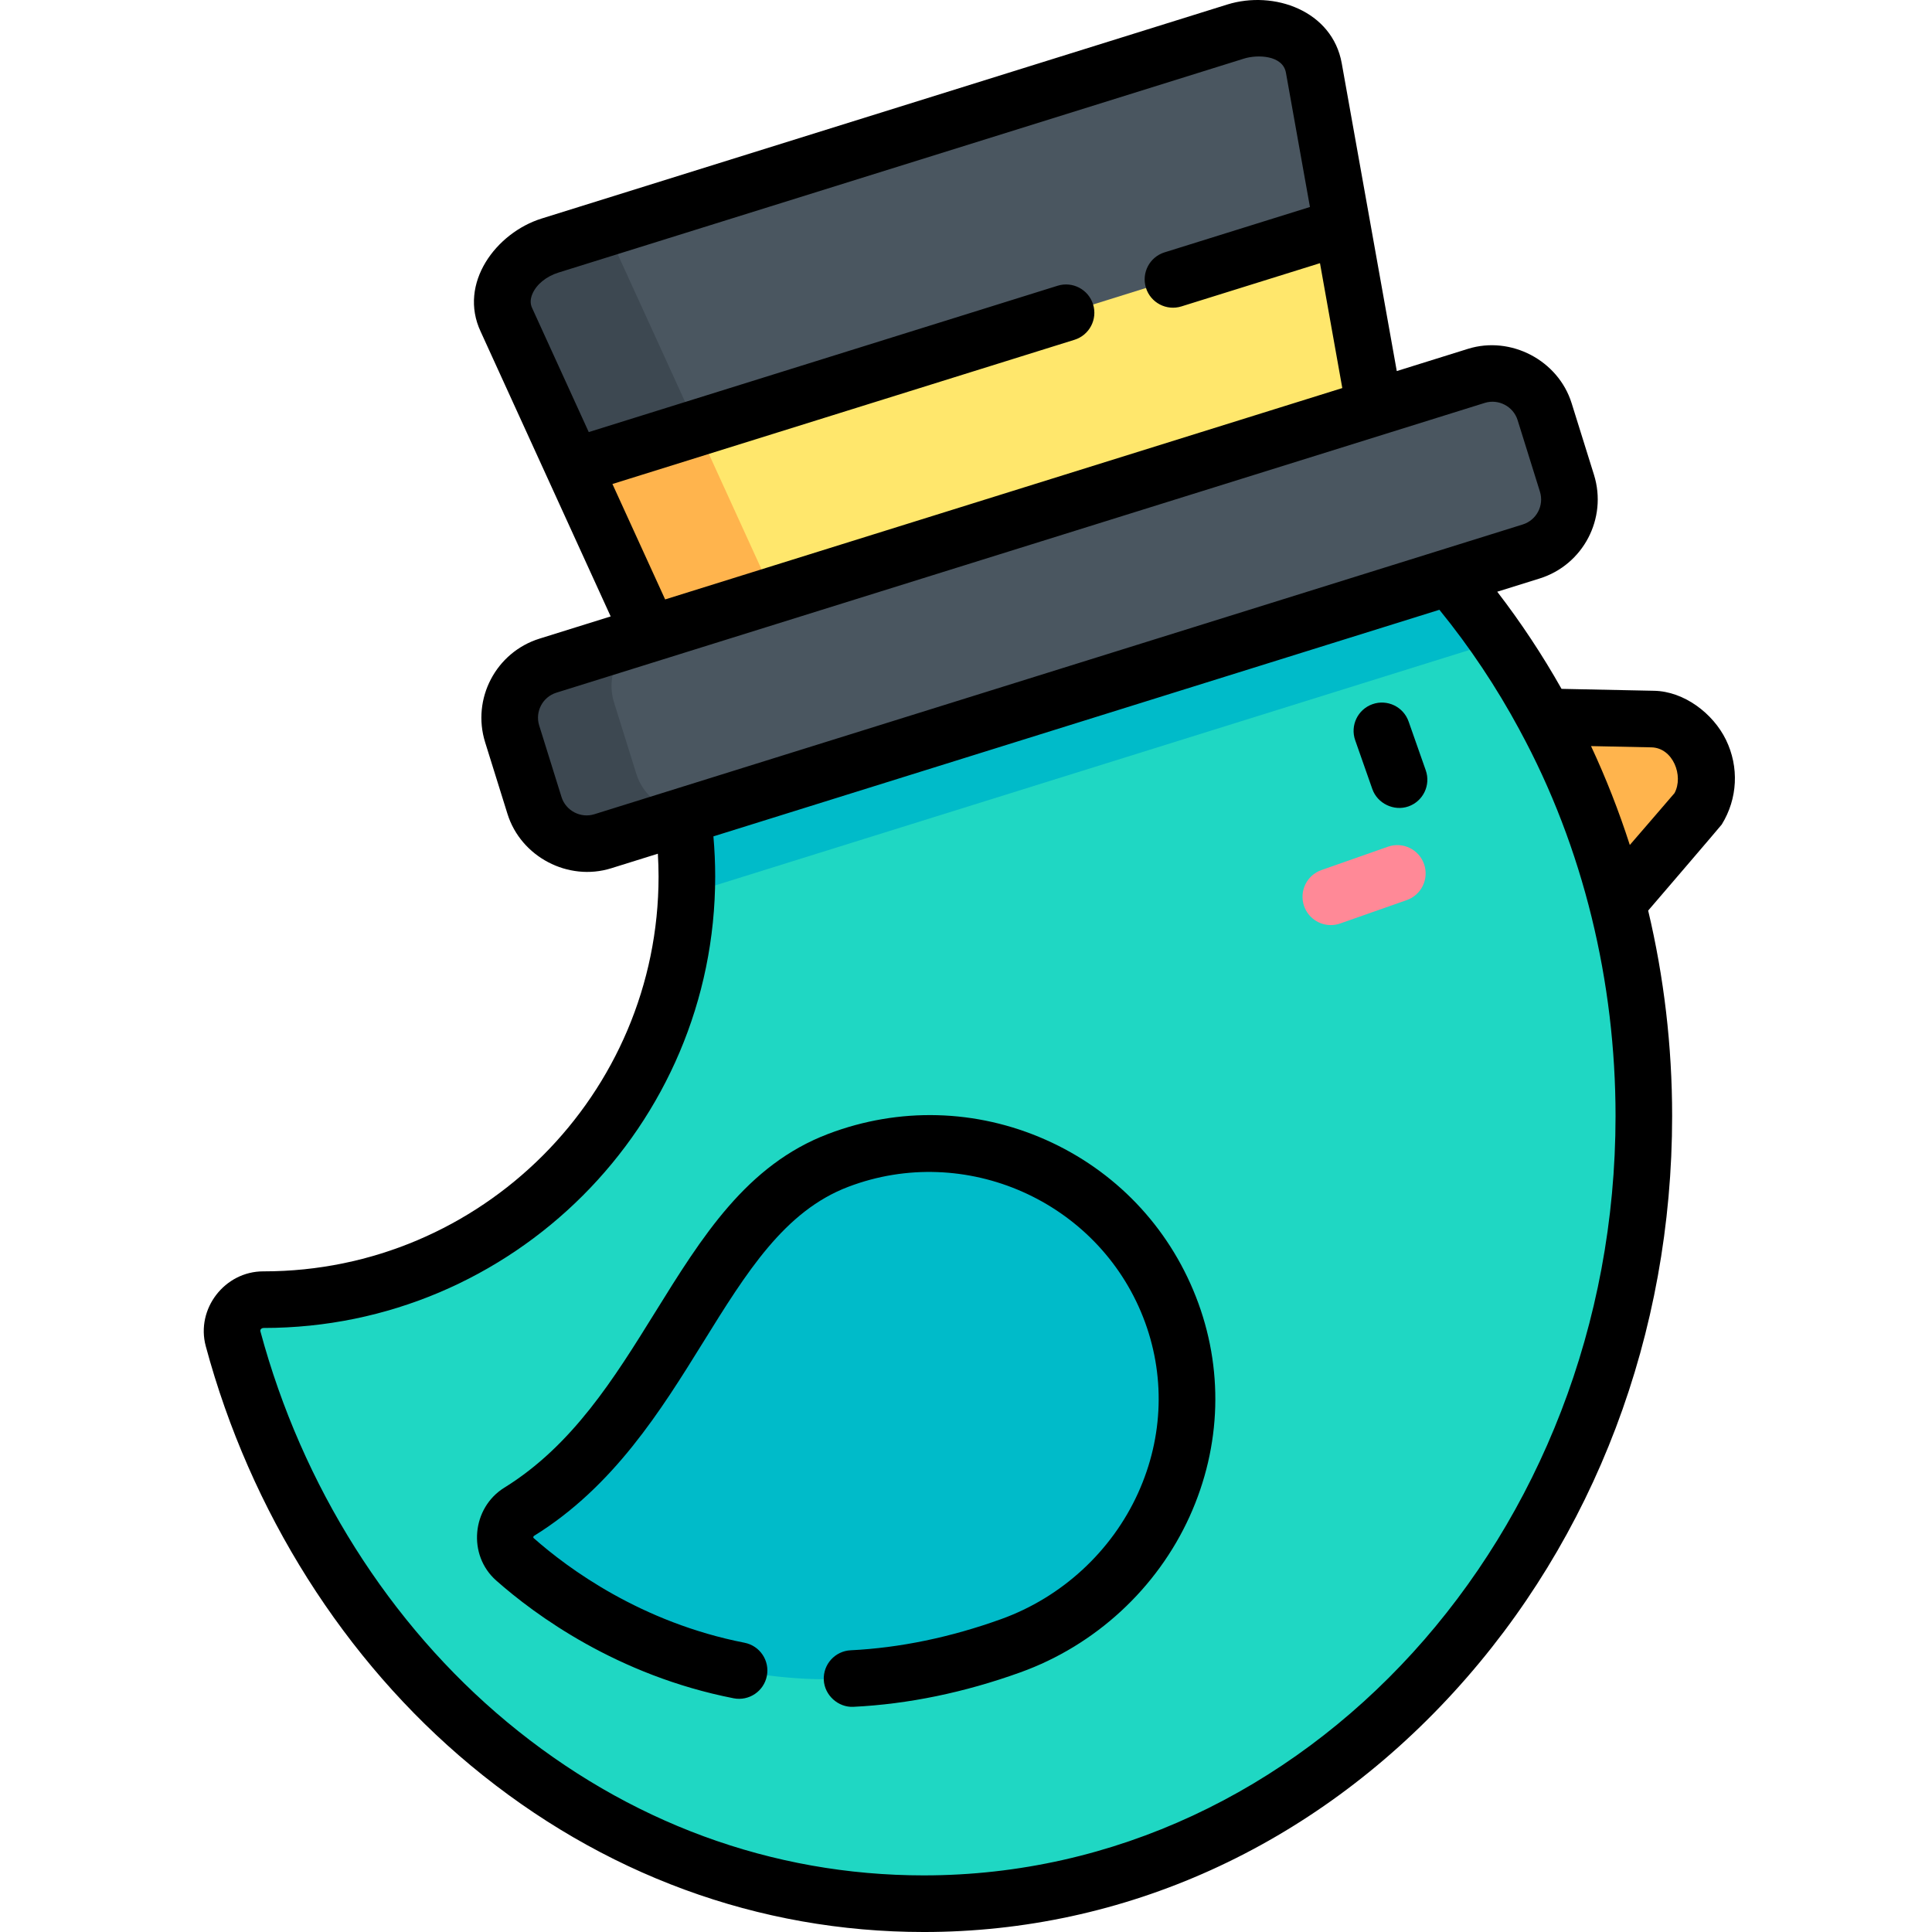 <svg height="511pt" viewBox="-53 0 511 511.999" width="511pt" xmlns="http://www.w3.org/2000/svg"><path d="m355.867 190.008 28.816.598c11.539 1.258 17.82 14.121 11.719 23.992l-21.309 24.789-31.145-11.051zm0 0" fill="#ffb44d"/><path d="m330.5 152.988-108.496 8.328-94.598 55.062c.742 5.207 1.129 10.531 1.129 15.945 0 61.934-50.203 112.141-112.137 112.141-.035 0-.074 0-.109 0-5.453-.008-9.426 5.098-8.008 10.363 23.281 86.539 96.422 149.711 183.055 149.711 105.379 0 190.805-93.461 190.805-208.754 0-55.238-19.621-105.461-51.641-142.797zm0 0" fill="#1fd7c3"/><path d="m299.18 245.156c-3.098 0-5.992-1.93-7.078-5.02-1.371-3.906.684-8.188 4.594-9.562l17.625-6.188c3.91-1.375 8.191.68 9.562 4.59 1.375 3.91-.684 8.191-4.59 9.562l-17.625 6.191c-.824.289-1.664.426-2.488.426zm0 0" fill="#ff8997"/><path d="m273.965 8.406-181.676 56.703c-9.691 3.027-15.09 12.234-11.562 19.727l17.727 38.844 109.078-8.715 94.672-54.879-7.516-42.031c-1.359-8.168-11.031-12.672-20.723-9.648zm0 0" fill="#4a5660"/><path d="m343.516 169.879c-4.07-5.879-8.41-11.52-13.016-16.891l-108.496 8.328-94.598 55.062c.742 5.207 1.133 10.531 1.133 15.945 0 1.57-.043 3.133-.105 4.688zm0 0" fill="#00bbc9"/><path d="m337.762 99.652-26.996 8.426.012-.008-103.242 6.895-88.836 53.059h.012l-26.992 8.422c-7.609 2.379-11.855 10.477-9.48 18.09l5.922 18.965c2.375 7.613 10.473 11.859 18.086 9.48l246.039-76.793c7.613-2.379 11.859-10.477 9.484-18.086l-5.922-18.969c-2.379-7.613-10.477-11.855-18.086-9.48zm0 0" fill="#4a5660"/><path d="m133.223 214.559c-7.613 2.379-15.711-1.867-18.086-9.48l-5.922-18.969c-2.367-7.59 1.848-15.664 9.422-18.062l-26.918 8.402c-7.613 2.375-11.855 10.473-9.48 18.086l5.918 18.965c2.379 7.613 10.477 11.859 18.09 9.484zm0 0" fill="#3d4851"/><path d="m256.434 346.383c-13.645-34.754-52.762-52.137-87.758-38.844-37.332 14.176-44.062 68.055-84.555 93.117-4.5 2.785-5.121 9.105-1.156 12.609 17.637 15.598 64.094 47.16 131.422 22.906 36.547-13.164 56.246-53.633 42.047-89.789zm0 0" fill="#00bbc9"/><path d="m134.582 120.793-27.523-60.293s-14.734 4.602-14.77 4.609c-7.891 2.465-15.602 11.152-11.562 19.727l17.73 38.844zm0 0" fill="#3d4851"/><path d="m302.203 60.086 8.574 47.984-192.078 59.953-20.246-44.344zm0 0" fill="#ffe76c"/><path d="m131.23 113.449-32.773 10.23 20.242 44.344 32.77-10.23zm0 0" fill="#ffb44d"/><path d="m319.793 191.203c-1.371-3.906-5.652-5.965-9.562-4.59-3.906 1.371-5.965 5.652-4.59 9.562 0 0 4.539 12.93 4.543 12.941 1.348 3.832 5.734 5.934 9.562 4.594 3.91-1.375 5.965-5.656 4.594-9.566zm0 0"/><path d="m223.594 302.043c-18.359-8.137-38.812-8.688-57.586-1.559-21.668 8.227-33.465 27.254-45.957 47.395-10.727 17.293-21.816 35.176-39.883 46.359-8.641 5.348-9.816 17.855-2.176 24.609 10.246 9.062 32.055 25.172 62.926 31.215 4.066.797 8.008-1.855 8.805-5.918.797-4.066-1.855-8.008-5.922-8.801-27.391-5.363-46.762-19.68-55.871-27.734-.055-.051-.113-.098-.098-.254.02-.227.172-.324.23-.359 21.062-13.039 33.641-33.316 44.738-51.211 11.594-18.699 21.609-34.852 38.531-41.277 30.969-11.758 66.008 3.754 78.113 34.574 5.918 15.074 5.445 31.617-1.34 46.586-6.996 15.449-20.219 27.625-36.266 33.406-13.453 4.848-26.879 7.625-39.898 8.266-4.141.203-7.328 3.723-7.129 7.859.199 4.047 3.812 7.332 7.859 7.125 14.512-.711 29.398-3.785 44.25-9.137 19.844-7.145 36.188-22.211 44.852-41.328 8.469-18.691 9.051-39.383 1.637-58.258-7.332-18.668-21.473-33.426-39.816-41.559zm0 0"/><path d="m402.777 218.5c4.227-6.84 4.641-15.234 1.113-22.461-3.406-6.973-11.074-12.832-19.059-12.977l-24.508-.508c-5.066-8.973-10.754-17.578-17.039-25.742l11.227-3.504c11.551-3.605 18.012-15.934 14.41-27.484 0 0-5.918-18.949-5.922-18.969-3.547-11.363-16.117-17.953-27.48-14.406l-18.859 5.887s-14.559-81.422-14.582-81.559c-2.488-13.918-17.961-19.441-30.355-15.574 0 0-181.617 56.688-181.676 56.707-12.039 3.754-22.195 17.172-16.152 29.996l34.441 75.453-18.859 5.887c-11.547 3.602-18.012 15.934-14.406 27.48 0 0 5.914 18.949 5.918 18.969 3.559 11.395 16.102 17.961 27.484 14.406l12.367-3.859c.113 2.016.188 4.031.188 6.039 0 57.699-46.941 104.641-104.637 104.641-.02 0-.098 0-.117 0-10.207-.004-17.902 9.93-15.246 19.812 11.793 43.832 36.734 83.301 70.223 111.129 34.746 28.875 76.27 44.137 120.078 44.137 53.098 0 102.98-22.582 140.457-63.586 37.305-40.812 57.848-95.035 57.848-152.672 0-18.562-2.168-36.828-6.352-54.43.004.004 19.289-22.477 19.496-22.812zm-315.156-140.684c1.098-2.492 3.672-4.582 6.895-5.586l181.676-56.707c3.508-1.094 10.309-.949 11.105 3.809l6.352 35.523-38.535 12.023c-3.953 1.234-6.16 5.441-4.926 9.398 1.234 3.953 5.445 6.16 9.398 4.926l36.723-11.461 5.914 33.098-179.453 56.012-13.969-30.586 122.449-38.219c3.953-1.234 6.156-5.438 4.926-9.395-1.234-3.953-5.445-6.16-9.398-4.926l-124.254 38.781-15.02-32.91c-.531-1.125-.488-2.398.117-3.781zm16.379 137.965c-3.621 1.129-7.559-.934-8.691-4.555l-5.918-18.969c-1.141-3.652.902-7.551 4.555-8.691l246.043-76.797c3.621-1.129 7.559.934 8.691 4.559l5.918 18.969c1.141 3.652-.902 7.551-4.555 8.691zm87.328 281.215c-40.262 0-78.469-14.062-110.488-40.672-31.129-25.863-54.328-62.617-65.324-103.488-.152-.57.375-.914.875-.914 65.969 0 119.641-53.672 119.641-119.641 0-3.535-.16-7.094-.473-10.633l192.395-60.051c8.066 9.895 15.148 20.543 21.211 31.777.027.059.051.117.082.172 16.941 31.152 25.387 66.805 25.387 102.195 0 110.973-82.23 201.254-183.305 201.254zm198.934-286.812s-11.836 13.766-11.844 13.742c-2.891-8.969-6.316-17.723-10.277-26.203 0 0 15.996.332 16 .332 5.742.121 8.59 7.582 6.121 12.129zm0 0"/></svg>